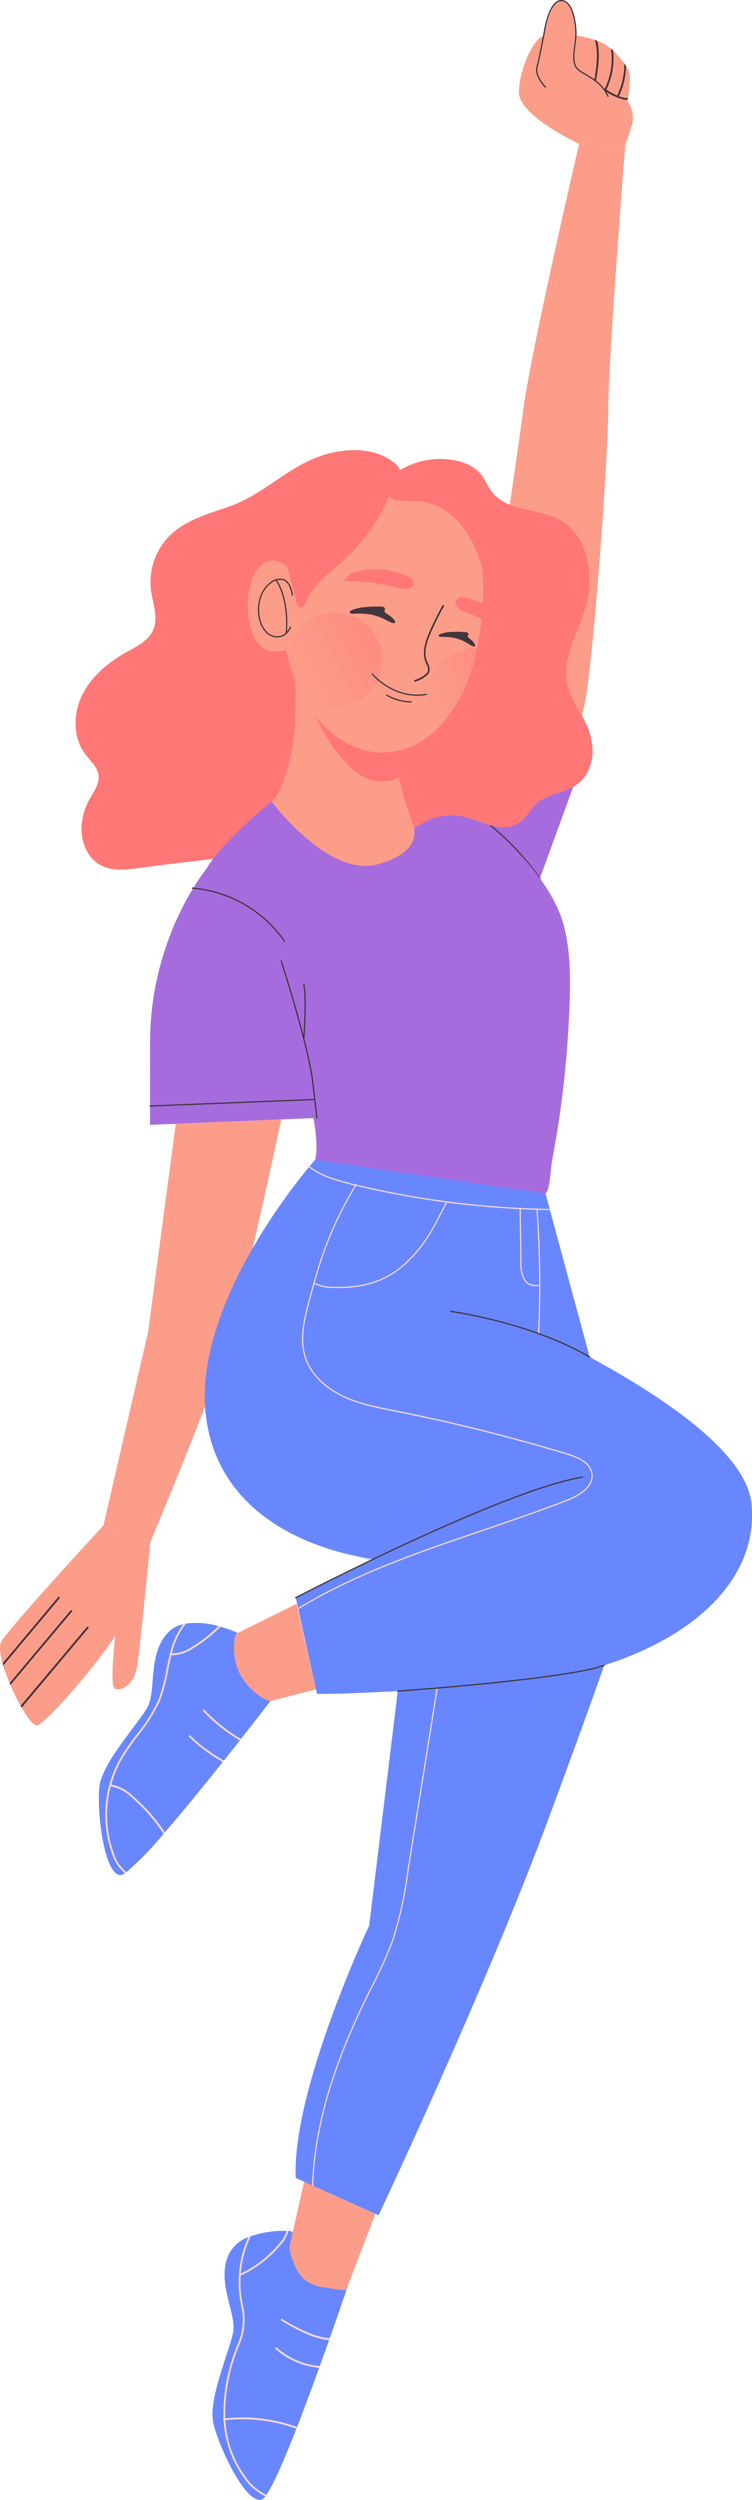 <svg xmlns="http://www.w3.org/2000/svg" xmlns:xlink="http://www.w3.org/1999/xlink" width="172.939" height="574.68" viewBox="0 0 172.939 574.68">
  <defs>
    <linearGradient id="linear-gradient" x1="-0.435" y1="0.994" x2="1.004" y2="0.233" gradientUnits="objectBoundingBox">
      <stop offset="0" stop-color="#fb9d89" stop-opacity="0"/>
      <stop offset="1" stop-color="#f77" stop-opacity="0.502"/>
    </linearGradient>
    <linearGradient id="linear-gradient-2" x1="-0.773" y1="0.916" x2="1.304" y2="0.226" xlink:href="#linear-gradient"/>
  </defs>
  <g id="Grupo_88042" data-name="Grupo 88042" transform="translate(-191.472 -77.671)">
    <path id="Trazado_120052" data-name="Trazado 120052" d="M262.4,146.963a25.5,25.5,0,0,0-3.324.941c-7.472,2.672-12.979,8.72-20.409,11.391-4.81,1.728-10.067,3.038-13.861,6.685a15.115,15.115,0,0,0-4.479,12.351c.322,2.928,1.751,6.4.592,9.294-1.126,2.811-4.325,4.175-6.778,5.6-4.029,2.344-7.72,5.551-9.712,9.765s-2.008,9.548.768,13.292c1.183,1.6,2.883,3.01,3.1,4.983.218,1.95-1.091,3.687-2.052,5.4-2,3.561-2.6,8.1-.733,11.734,2.942,5.722,8.64,4.607,13.864,3.883,11.657-1.614,23.879-2.356,35.274-5.363a17.224,17.224,0,0,0,7.205-3.356c2.526-2.243,3.744-5.6,4.563-8.874,1.71-6.844,2.09-13.937,2.7-20.966q1.283-14.717,3.97-29.269,1.328-7.2,3-14.331c.628-2.683,3.232-8.033.706-10.338C272.987,146.3,267.388,145.908,262.4,146.963Z" transform="translate(5.836 34.697)" fill="#f77"/>
    <g id="Grupo_88019" data-name="Grupo 88019" transform="translate(191.472 77.812)">
      <g id="Grupo_88015" data-name="Grupo 88015" transform="translate(95.341)">
        <g id="Grupo_88013" data-name="Grupo 88013" transform="translate(15.778)">
          <path id="Trazado_120053" data-name="Trazado 120053" d="M265.279,224.578s7.55-51.089,9.283-64.229,12.776-60.673,12.776-60.673l10.611.217s-3.9,49.344-3.9,60.456-3.562,60.542-5.581,68.777-3.225,13.637-3.225,13.637Z" transform="translate(-265.279 -66.759)" fill="#fb9d89"/>
          <g id="Grupo_88012" data-name="Grupo 88012" transform="translate(8.204)">
            <path id="Trazado_120054" data-name="Trazado 120054" d="M296.853,103.234a42.658,42.658,0,0,1-1.662,5.089l-10.6-.221s-14.078-6.463-13.858-12.01c.2-5.563,3.461-11.924,5.327-12.637a2.825,2.825,0,0,1,.339-.1,23.279,23.279,0,0,1,7.4-.119.033.033,0,0,1,.051,0,20.711,20.711,0,0,1,4.375,1c.17.051.34.119.509.187a10.923,10.923,0,0,1,3.172,1.8,5.524,5.524,0,0,1,.492.425c.119.117.238.22.339.339,1,1.085,1.68,1.9,2.24,2.612v.035q.228.33.406.61a4.261,4.261,0,0,1,.831,3.324,29.042,29.042,0,0,1-.39,3.987H295.8c-.018.17-.035.306-.051.425-.035.17-.051.271-.051.271A6.615,6.615,0,0,1,296.853,103.234Z" transform="translate(-270.728 -75.185)" fill="#fb9d89"/>
            <path id="Trazado_120055" data-name="Trazado 120055" d="M273.746,92.539s1.733-14.616,5.089-14.724,3.424,6.388,3.5,10.286,0,4.98,0,4.98Z" transform="translate(-269.203 -77.811)" fill="#fb9d89"/>
            <path id="Trazado_120056" data-name="Trazado 120056" d="M275.484,97.7s-2.526-2.492-1.948-4.619,1.593-7.635,1.593-7.635,1-7.451,3.856-7.632,3.509,5.557,3.5,7.632-1.086,5.829,0,7.635,5.271,2.237,7.365,6.713" transform="translate(-269.353 -77.812)" fill="none" stroke="#42353b" stroke-linecap="round" stroke-linejoin="round" stroke-width="0.282"/>
            <path id="Trazado_120057" data-name="Trazado 120057" d="M282.652,93.17a.145.145,0,0,1-.05.1.185.185,0,0,1-.154.068h-.033a.2.2,0,0,1-.17-.236c0-.035.017-.051.017-.086.476-2.9,1-6.174.135-9.193.17.051.34.119.509.187C283.688,87.064,283.145,90.286,282.652,93.17Z" transform="translate(-264.907 -74.773)" fill="#42353b"/>
            <path id="Trazado_120058" data-name="Trazado 120058" d="M284.265,94.573c-.035.086-.068.154-.1.221a.234.234,0,0,1-.187.1.216.216,0,0,1-.1-.017.223.223,0,0,1-.1-.288,15.676,15.676,0,0,0,1.543-9.449,5.53,5.53,0,0,1,.492.425A16.318,16.318,0,0,1,284.265,94.573Z" transform="translate(-264.144 -74.107)" fill="#42353b"/>
            <path id="Trazado_120059" data-name="Trazado 120059" d="M289.18,93.331c-.018.17-.035.306-.051.425a1.074,1.074,0,0,1-.238.017,2.839,2.839,0,0,1-.729-.084,13.637,13.637,0,0,1-4.225-1.935c-.033-.033-.068-.068-.068-.1a.151.151,0,0,1-.017-.187.225.225,0,0,1,.288-.084c.035.017.051.033.086.05a19.559,19.559,0,0,0,2.493,1.358c.119.051.254.1.373.152a8.959,8.959,0,0,0,1.153.339A2.618,2.618,0,0,0,289.18,93.331Z" transform="translate(-264.106 -70.965)" fill="#42353b"/>
            <path id="Trazado_120060" data-name="Trazado 120060" d="M287.786,88.028a16.888,16.888,0,0,1-1.629,6.886.036.036,0,0,1-.033.035.164.164,0,0,1-.154.084.216.216,0,0,1-.1-.017.205.205,0,0,1-.119-.22.1.1,0,0,1,.017-.068,16.457,16.457,0,0,0,1.612-7.311v-.035Z" transform="translate(-263.136 -72.973)" fill="#42353b"/>
          </g>
        </g>
        <g id="Grupo_88014" data-name="Grupo 88014" transform="translate(0 160.44)">
          <path id="Trazado_120061" data-name="Trazado 120061" d="M293.762,197.9l-2.476,6.768-7.531,20.66-.136.407-.288.78-22.781-14.978-5.75-3.783,1.442-3.834L261.6,189.6l1.951-5.224,1.255.56,18.2,8.142,8.261,3.7.153.068Z" transform="translate(-254.799 -184.38)" fill="#a66cde"/>
          <path id="Trazado_120062" data-name="Trazado 120062" d="M266.364,203.732A62.111,62.111,0,0,1,277.81,216" transform="translate(-248.953 -174.597)" fill="none" stroke="#42353b" stroke-linecap="round" stroke-linejoin="round" stroke-width="0.282"/>
        </g>
        <path id="Trazado_120063" data-name="Trazado 120063" d="M286.8,194.728a8.936,8.936,0,0,1-3.342,5.394,6.352,6.352,0,0,1-.848.525l-7.531,20.66a12.869,12.869,0,0,1-2.969-3.969c-.644-1.764.915-3.749,1.527-5.429,1.034-2.85,1.73-5.834,2.645-8.735a36.468,36.468,0,0,1,1.545-4.325,15.356,15.356,0,0,1,2.6-4.224,7.549,7.549,0,0,1,2.12-1.679,1.3,1.3,0,0,1,.2-.119c.035-.017.051-.033.084-.051a3,3,0,0,1,2.511-.271A2.9,2.9,0,0,1,286.8,194.728Z" transform="translate(-246.125 -19.92)" fill="#a66cde" opacity="0.32" style="mix-blend-mode: multiply;isolation: isolate"/>
      </g>
      <g id="Grupo_88016" data-name="Grupo 88016" transform="translate(34.497 179.524)">
        <path id="Trazado_120064" data-name="Trazado 120064" d="M238.038,201.654s-11.323,9.071-15.112,15.639c0,0,11.35,26.2,17.722,37.753s8.621,24.633,7.37,29c-.345,1.2-.044,1.606-.044,1.606s32.188,17.076,53.035,6.1c1.021-.543,1.213-5.735,1.417-6.885.653-3.7,1.328-7.388,1.859-11.112q1.54-10.815,2.1-21.755c.36-6.907.628-14.552-1.009-21.281-1.57-6.453-6.055-12.454-10.367-17.089a92.587,92.587,0,0,0-10.254-9.264c-1.742-1.387-3.716-2.612-5.331-4.16-.823-.789-1.951-3.311-3.3-3.145Z" transform="translate(-210.067 -197.056)" fill="#a66cde"/>
        <path id="Trazado_120065" data-name="Trazado 120065" d="M227.244,210.5s-12.835,15.517-12.848,39.774l-.011,18.911,38.377-1.588s1.909-9.239-5.019-22.52S227.244,210.5,227.244,210.5Z" transform="translate(-214.385 -190.26)" fill="#a66cde"/>
        <path id="Trazado_120066" data-name="Trazado 120066" d="M234.426,224.451s6.249,19.344,7.228,27.717l.977,8.374" transform="translate(-204.254 -183.207)" fill="none" stroke="#42353b" stroke-linecap="round" stroke-linejoin="round" stroke-width="0.282"/>
        <path id="Trazado_120067" data-name="Trazado 120067" d="M237.874,240.525s.708-9.062,0-12.526" transform="translate(-202.511 -181.413)" fill="none" stroke="#42353b" stroke-linecap="round" stroke-linejoin="round" stroke-width="0.282"/>
        <line id="Línea_213" data-name="Línea 213" y1="1.496" x2="37.883" transform="translate(0 73.095)" fill="none" stroke="#42353b" stroke-linecap="round" stroke-linejoin="round" stroke-width="0.282"/>
        <path id="Trazado_120068" data-name="Trazado 120068" d="M220.848,213.324a28.8,28.8,0,0,1,21.195,12.205" transform="translate(-211.118 -188.832)" fill="none" stroke="#42353b" stroke-linecap="round" stroke-linejoin="round" stroke-width="0.282"/>
      </g>
      <g id="Grupo_88018" data-name="Grupo 88018" transform="translate(0 257.199)">
        <path id="Trazado_120069" data-name="Trazado 120069" d="M223.911,249.652,217.56,297.4l-10.29,44.6,10.774,3.838s14.129-33.545,18.265-47.054,11.845-50.128,11.845-50.128Z" transform="translate(-183.485 -248.649)" fill="#fb9d89"/>
        <g id="Grupo_88017" data-name="Grupo 88017" transform="translate(0 93.34)">
          <path id="Trazado_120070" data-name="Trazado 120070" d="M226.036,314.48l-5.6,16.912c-1.646,5.8-18.184,24.682-20.389,25.224-.745.187-2.136-1.56-3.6-4.088-.086-.135-.154-.271-.238-.408a47.025,47.025,0,0,1-2.341-4.816,3.2,3.2,0,0,1-.187-.425c-.577-1.375-1.085-2.764-1.475-4.036-.051-.17-.084-.324-.136-.492-.628-2.239-.831-4.122-.306-5.021,1.935-3.308,23.476-26.682,23.476-26.682Z" transform="translate(-191.472 -310.647)" fill="#fb9d89"/>
          <path id="Trazado_120071" data-name="Trazado 120071" d="M210.107,328.314s-2.62,18.059-.828,18.61,4.274-1.319,4.962-4.8,3.1-28.93,3.1-28.93l-6,4.5Z" transform="translate(-182.786 -309.357)" fill="#fb9d89"/>
          <path id="Trazado_120072" data-name="Trazado 120072" d="M210.211,326.435l-15.35,18.286c-.086-.135-.154-.271-.238-.408l15.266-18.149a.211.211,0,0,1,.289-.033A.217.217,0,0,1,210.211,326.435Z" transform="translate(-189.878 -302.841)" fill="#42353b"/>
          <path id="Trazado_120073" data-name="Trazado 120073" d="M207.278,323.924l-14.147,16.844a3.2,3.2,0,0,1-.187-.425l14.012-16.69a.21.21,0,0,1,.288-.035A.218.218,0,0,1,207.278,323.924Z" transform="translate(-190.727 -304.111)" fill="#42353b"/>
          <path id="Trazado_120074" data-name="Trazado 120074" d="M204.969,321.882l-12.96,15.454c-.051-.17-.084-.324-.136-.492l12.773-15.233a.217.217,0,0,1,.306-.017A.2.2,0,0,1,204.969,321.882Z" transform="translate(-191.268 -305.141)" fill="#42353b"/>
        </g>
      </g>
    </g>
    <g id="Grupo_88031" data-name="Grupo 88031" transform="translate(248.44 183.186)">
      <path id="Trazado_120075" data-name="Trazado 120075" d="M299.19,215.711a7.8,7.8,0,0,1-.238,1.527,8.936,8.936,0,0,1-3.342,5.394,6.355,6.355,0,0,1-.848.525c-1.951,1.12-4.309,1.543-6.328,2.528a7.749,7.749,0,0,0-1.968,1.256c-1.543,1.356-2.442,3.357-4.139,4.494-1.917,1.272-4.426,1.171-6.648.577a2.372,2.372,0,0,0-.322-.084c-2.087-.61-4.089-1.543-6.225-1.968a12.623,12.623,0,0,0-5.105.068,12.149,12.149,0,0,0-3.7,1.375,13.3,13.3,0,0,1-2.171,1.137,3.1,3.1,0,0,1-1.305.152,4.354,4.354,0,0,1-2.6-1.781,24.133,24.133,0,0,1-4.19-7.344c-.221-.56-.408-1.12-.577-1.68a35.311,35.311,0,0,1-1.34-6.819c-.135-1.256-.2-2.511-.221-3.749-.017-.628,0-1.256.018-1.883a83.7,83.7,0,0,1,.729-9.006c.119-.9.238-1.781.357-2.663.339-2.443.7-4.869,1-7.311l.051-.408c.238-1.9.425-3.8.595-5.716.068-.848.136-1.713.185-2.561.119-1.7.2-3.408.273-5.105.033-1.153.051-2.29.068-3.427.017-1.221.017-2.46,0-3.681q-.025-4.555-.357-9.108c-.017-.254-.033-.492-.051-.73a14.785,14.785,0,0,1,.154-4.766,5.405,5.405,0,0,1,1.373-2.526,4.668,4.668,0,0,1,.646-.646,3.241,3.241,0,0,1,.458-.372,11.476,11.476,0,0,1,1.391-.985c.033-.017.084-.051.117-.068a18.037,18.037,0,0,1,10.975-2.477c2.918.271,5.954,1.256,7.735,3.579.9,1.171,1.424,2.579,2.29,3.749a9.465,9.465,0,0,0,4.24,3.088c4.054,1.611,9.211,1.7,12.824,4.325a13.726,13.726,0,0,1,4.885,8.023,21.97,21.97,0,0,1,.084,9.8c-.763,3.393-2.306,6.531-3.46,9.805s-1.883,6.852-.95,10.194a28.629,28.629,0,0,0,3.189,6.361c.221.39.441.78.644,1.188A15,15,0,0,1,299.19,215.711Z" transform="translate(-219.903 -147.803)" fill="#f77"/>
      <g id="Grupo_88020" data-name="Grupo 88020" transform="translate(5.5 47.688)">
        <path id="Trazado_120076" data-name="Trazado 120076" d="M257.406,224.955c-11.4,3.172-24.442-14.415-24.442-14.415s1.917-1.037,4.088-9.111c2.171-8.091,1.153-21.949,1.153-21.949l16.759,13.5,6.344,5.123a27.067,27.067,0,0,0,.9,6.972,93.873,93.873,0,0,0,3.138,10.346S268.806,221.783,257.406,224.955Z" transform="translate(-232.964 -179.479)" fill="#fb9d89"/>
        <path id="Trazado_120077" data-name="Trazado 120077" d="M259.382,202.445a9.991,9.991,0,0,1-3.816.864c-9.568.458-17.014-18.625-17.014-18.625l13.587,5.665,6.344,5.123A27.069,27.069,0,0,0,259.382,202.445Z" transform="translate(-230.139 -176.848)" fill="#f77"/>
        <path id="Trazado_120078" data-name="Trazado 120078" d="M259.382,202.445a9.991,9.991,0,0,1-3.816.864c-9.568.458-17.014-18.625-17.014-18.625l13.587,5.665,6.344,5.123A27.069,27.069,0,0,0,259.382,202.445Z" transform="translate(-230.139 -176.848)" fill="#f77" opacity="0.35" style="mix-blend-mode: multiply;isolation: isolate"/>
      </g>
      <path id="Trazado_120079" data-name="Trazado 120079" d="M280.787,179.4c-.068,1.239-.17,2.443-.289,3.613-.254,2.477-.644,4.8-1.018,6.751a46.683,46.683,0,0,1-1.373,5.445,34.308,34.308,0,0,1-7.21,12.467,18.658,18.658,0,0,1-10.889,5.9c-10.28,1.509-18.828-7.056-22.17-15.894a49.95,49.95,0,0,1-3.408-15.52s-.254-31.568,26.716-31.33C278.5,150.992,281.466,166.547,280.787,179.4Z" transform="translate(-226.724 -146.269)" fill="#fb9d89"/>
      <path id="Trazado_120080" data-name="Trazado 120080" d="M253.174,155.981c1.957.476,4.018.185,6.018.422,4.355.518,8.1,3.552,10.477,7.237s3.58,7.99,4.625,12.249a3.166,3.166,0,0,0,.729,1.6,1.083,1.083,0,0,0,1.569.009,1.535,1.535,0,0,0,.208-.805,32.734,32.734,0,0,0-3.743-17.3,14.373,14.373,0,0,0-10.3-8.083A32.051,32.051,0,0,0,251,150.34C246.95,150.76,251.148,155.487,253.174,155.981Z" transform="translate(-219.206 -146.607)" fill="#f77"/>
      <g id="Grupo_88022" data-name="Grupo 88022" transform="translate(0 23.328)">
        <path id="Trazado_120081" data-name="Trazado 120081" d="M243.228,172.5s-4.474-11.838-10.105-8.663-5.2,20.644,2.454,20.355,7.651-2.165,7.651-2.165Z" transform="translate(-229.311 -163.299)" fill="#fb9d89"/>
        <g id="Grupo_88021" data-name="Grupo 88021" transform="translate(2.486 4.302)">
          <path id="Trazado_120082" data-name="Trazado 120082" d="M238.751,169.849c-.235-1.409-.671-3.05-2.023-3.555a3.236,3.236,0,0,0-2.942.664c-2.452,1.805-3.253,5.226-2.612,8.176a6.117,6.117,0,0,0,1.777,3.366,3.389,3.389,0,0,0,3.624.637A4.116,4.116,0,0,0,238.3,177.2" transform="translate(-230.962 -166.156)" fill="none" stroke="#42353b" stroke-linecap="round" stroke-linejoin="round" stroke-width="0.286"/>
          <path id="Trazado_120083" data-name="Trazado 120083" d="M233.632,166.27s3.061,3.957,2.355,12.237" transform="translate(-229.613 -166.098)" fill="none" stroke="#42353b" stroke-linecap="round" stroke-linejoin="round" stroke-width="0.286"/>
        </g>
      </g>
      <g id="Grupo_88030" data-name="Grupo 88030" transform="translate(9.288 25.32)">
        <path id="Trazado_120084" data-name="Trazado 120084" d="M257.12,182.106a10.82,10.82,0,1,1-10.82-10.82A10.821,10.821,0,0,1,257.12,182.106Z" transform="translate(-235.48 -161.253)" fill="url(#linear-gradient)"/>
        <path id="Trazado_120085" data-name="Trazado 120085" d="M268.135,176.7a46.7,46.7,0,0,1-1.373,5.445,34.309,34.309,0,0,1-7.21,12.467,10.7,10.7,0,0,1-2.68-7.108,10.808,10.808,0,0,1,10.822-10.822A3.771,3.771,0,0,1,268.135,176.7Z" transform="translate(-224.666 -158.524)" fill="url(#linear-gradient-2)"/>
        <g id="Grupo_88029" data-name="Grupo 88029" transform="translate(12.842)">
          <path id="Trazado_120086" data-name="Trazado 120086" d="M246.568,165.376a3.629,3.629,0,0,0-2.558,2.052,44.214,44.214,0,0,1,13.036,1.647c1.28.36,3.654-.047,2.651-1.956-.509-.968-2.331-1.3-3.267-1.624A15.373,15.373,0,0,0,246.568,165.376Z" transform="translate(-244.01 -164.622)" fill="#f77"/>
          <path id="Trazado_120087" data-name="Trazado 120087" d="M267.338,170.267c-.068,1.239-.17,2.443-.289,3.613a40.957,40.957,0,0,0-4.1-1.68c-1.256-.44-2.969-2.136-1.052-3.121.967-.509,2.647.272,3.613.544A13.833,13.833,0,0,1,267.338,170.267Z" transform="translate(-235.404 -162.453)" fill="#f77"/>
          <g id="Grupo_88028" data-name="Grupo 88028" transform="translate(1.318 8.246)">
            <g id="Grupo_88026" data-name="Grupo 88026" transform="translate(14.821)">
              <g id="Grupo_88025" data-name="Grupo 88025">
                <g id="Grupo_88024" data-name="Grupo 88024">
                  <g id="Grupo_88023" data-name="Grupo 88023">
                    <path id="Trazado_120088" data-name="Trazado 120088" d="M254.887,187.73a.19.19,0,0,1-.151-.146.2.2,0,0,1,.133-.242,6.715,6.715,0,0,0,2.489-1.323,1.734,1.734,0,0,0,.5-.592,2.293,2.293,0,0,0-.313-1.754c-.063-.14-.125-.279-.179-.416-.911-2.245-.029-4.863.842-6.892a62.842,62.842,0,0,1,3.058-6.171.18.18,0,0,1,.254-.066.207.207,0,0,1,.062.272,61.842,61.842,0,0,0-3.038,6.129c-.891,2.076-1.686,4.48-.84,6.57.054.131.114.266.175.4a2.61,2.61,0,0,1,.315,2.091,2.107,2.107,0,0,1-.61.738,7.055,7.055,0,0,1-2.623,1.4A.154.154,0,0,1,254.887,187.73Z" transform="translate(-254.73 -170.099)" fill="#42353b"/>
                  </g>
                </g>
              </g>
            </g>
            <g id="Grupo_88027" data-name="Grupo 88027" transform="translate(0 0.346)">
              <path id="Trazado_120089" data-name="Trazado 120089" d="M252.1,170.353a1.46,1.46,0,0,1,.637.126.464.464,0,0,1,.254.525,2.257,2.257,0,0,0-.12.26c-.092.429.851.915,1.149,1.134a4.184,4.184,0,0,1,1.26,1.274c.113.208.122.51-.2.492a2.756,2.756,0,0,1-1.049-.333c-.711-.343-1.394-.739-2.133-1.028a12.764,12.764,0,0,0-2.317-.656,18.261,18.261,0,0,0-3.932-.154,2.185,2.185,0,0,1-.358-.029c-.16-.024-.339-.077-.394-.221a.3.3,0,0,1,.06-.289.789.789,0,0,1,.25-.193,9.574,9.574,0,0,1,3.384-.805A22.935,22.935,0,0,1,252.1,170.353Z" transform="translate(-244.885 -170.329)" fill="#42353b"/>
              <path id="Trazado_120090" data-name="Trazado 120090" d="M264.644,174.289a1.11,1.11,0,0,1,.512.134.353.353,0,0,1,.141.447,2.227,2.227,0,0,0-.134.209c-.133.351.584.8.8.994a2.974,2.974,0,0,1,.878,1.113c.066.176.033.429-.229.4a2.129,2.129,0,0,1-.825-.324c-.544-.318-1.057-.677-1.63-.951a9.852,9.852,0,0,0-1.834-.65,14.926,14.926,0,0,0-3.238-.309,1.585,1.585,0,0,1-.294-.041c-.13-.026-.271-.078-.3-.2a.274.274,0,0,1,.089-.238.738.738,0,0,1,.233-.149,8.481,8.481,0,0,1,2.909-.51A19.028,19.028,0,0,1,264.644,174.289Z" transform="translate(-238.008 -168.379)" fill="#42353b"/>
            </g>
            <path id="Trazado_120091" data-name="Trazado 120091" d="M248.336,180.63s4.908,5.992,12.415,4.693" transform="translate(-243.141 -164.776)" fill="none" stroke="#42353b" stroke-linecap="round" stroke-linejoin="round" stroke-width="0.282"/>
            <path id="Trazado_120092" data-name="Trazado 120092" d="M250.541,183.869a11.752,11.752,0,0,0,5.631,1.548" transform="translate(-242.026 -163.138)" fill="none" stroke="#42353b" stroke-linecap="round" stroke-linejoin="round" stroke-width="0.286"/>
          </g>
        </g>
      </g>
      <path id="Trazado_120093" data-name="Trazado 120093" d="M237.743,180.7a1.357,1.357,0,0,0,.342.756.941.941,0,0,0,1.221-.142,3.347,3.347,0,0,0,.655-1.17c1.561-3.735,5.1-6.173,8.128-8.863a42.9,42.9,0,0,0,10.552-14.364c.893-1.98,1.617-4.349.554-6.245-1.128-2.014-3.808-2.573-6.1-2.332a19.619,19.619,0,0,0-9.464,4.119,23.238,23.238,0,0,0-7.457,8.761C233.186,167.77,236.322,174.156,237.743,180.7Z" transform="translate(-226.473 -147.56)" fill="#f77"/>
    </g>
    <g id="Grupo_88041" data-name="Grupo 88041" transform="translate(214.197 344.318)">
      <g id="Grupo_88036" data-name="Grupo 88036" transform="translate(24.358)">
        <path id="Trazado_120094" data-name="Trazado 120094" d="M314.6,371.008c-.018.051-.035.084-.051.136-.17.492-.339,1-.525,1.56-2.154,6.108-5.87,16.437-12.332,33.874-14.283,38.538-38.98,90.886-38.98,90.886l-19.049-8.6c-.866-20.356,16.9-58.029,16.9-58.029l6.293-51.566.254-2.035.033-.289c-16.249.866-18.59.611-18.59.611l-4.885-22.086,17.962-8.837c-15.112-2.2-35.859-10.584-38.606-32.89-3.324-27,25.088-58.911,25.088-58.911l52.99,7.719,10.177,37.605c17.439,9.449,36.063,22.136,37.2,33.706C350.082,350.262,336.581,364.036,314.6,371.008Z" transform="translate(-222.745 -254.831)" fill="#6887ff"/>
        <path id="Trazado_120095" data-name="Trazado 120095" d="M299.737,332.088c-.17.492-.339,1-.525,1.56a14.371,14.371,0,0,1-3.308,1.85,82.894,82.894,0,0,1-10.823,3.443q-9.108,2.468-18.217,4.953c-3.207.881-6.666,1.746-9.787.525-1.289-.509-4.225-2.358-5.037-4.206l.2-1.986.051-.05c1.56-1.646,7.243-1.085,9.057-1.222,7.141-.525,14.248-1.086,21.391-1.7C288.507,334.784,294.377,334.242,299.737,332.088Z" transform="translate(-207.937 -215.776)" fill="#6887ff" opacity="0.27" style="mix-blend-mode: multiply;isolation: isolate"/>
        <path id="Trazado_120096" data-name="Trazado 120096" d="M248.93,322.908h.017a2.794,2.794,0,0,0,.357-.086c2.85-.712,6.6-2.951,7.463-3.392a249.3,249.3,0,0,1,37.42-15,.506.506,0,0,1,.152-.035c.882-.288,1.781-.559,2.68-.831.373-.542-.559-1.034-1.221-1.034a73.873,73.873,0,0,0-14.825,1.408,77.11,77.11,0,0,0-25.138,9.771c-1.781,1.085-10.128,5.5-9.923,7.768a1.861,1.861,0,0,0,.05.322Z" transform="translate(-211.036 -230.716)" fill="#6887ff" opacity="0.27" style="mix-blend-mode: multiply;isolation: isolate"/>
        <g id="Grupo_88035" data-name="Grupo 88035" transform="translate(20.916 1.399)">
          <g id="Grupo_88033" data-name="Grupo 88033" transform="translate(0.211)">
            <g id="Grupo_88032" data-name="Grupo 88032">
              <path id="Trazado_120097" data-name="Trazado 120097" d="M250.4,258.651c-5.885,9.879-8.122,16.654-11.031,27.778-1,3.844-1.814,7.951-.622,11.74,1.283,4.072,4.742,7.162,8.591,9.012s8.1,2.636,12.29,3.469q19.923,3.963,39.394,9.86c2.431.738,5.268,1.947,5.665,4.456.477,3.025-2.906,5.087-5.762,6.2-20.87,8.1-43.07,13.389-62.145,25.1" transform="translate(-236.778 -254.299)" fill="none" stroke="#f5d9d6" stroke-linecap="round" stroke-linejoin="round" stroke-width="0.282"/>
              <path id="Trazado_120098" data-name="Trazado 120098" d="M239.422,279.834a9.026,9.026,0,0,0,4.3,1.009c6.724.239,12.476-1.247,17.265-5.971,4.867-4.8,6.293-8.648,8.923-13.545" transform="translate(-235.441 -252.946)" fill="none" stroke="#f5d9d6" stroke-linecap="round" stroke-linejoin="round" stroke-width="0.282"/>
              <path id="Trazado_120099" data-name="Trazado 120099" d="M273.5,262.4a238.871,238.871,0,0,1,.379,28.394" transform="translate(-218.215 -252.404)" fill="none" stroke="#f5d9d6" stroke-linecap="round" stroke-linejoin="round" stroke-width="0.282"/>
              <path id="Trazado_120100" data-name="Trazado 120100" d="M275.094,279.8a2.863,2.863,0,0,1-3.339-1.552,8.349,8.349,0,0,1-.658-3.937c-.023-5.4-.139-6.508-.161-11.91" transform="translate(-219.51 -252.404)" fill="none" stroke="#f5d9d6" stroke-linecap="round" stroke-linejoin="round" stroke-width="0.282"/>
              <path id="Trazado_120101" data-name="Trazado 120101" d="M238.539,255.76c2.827,2.239,6.4,3.263,9.9,4.142a205.954,205.954,0,0,0,45.67,5.853" transform="translate(-235.888 -255.76)" fill="none" stroke="#f5d9d6" stroke-linecap="round" stroke-linejoin="round" stroke-width="0.282"/>
            </g>
            <path id="Trazado_120102" data-name="Trazado 120102" d="M267.821,335.681c-2.227,14.123-4.453,27.67-6.68,41.793a89.219,89.219,0,0,1-3.577,16.129,110.878,110.878,0,0,1-5.436,11.845c-6.915,13.964-12.445,28.974-12.91,44.55" transform="translate(-235.545 -215.358)" fill="none" stroke="#f5d9d6" stroke-linecap="round" stroke-linejoin="round" stroke-width="0.282"/>
          </g>
          <g id="Grupo_88034" data-name="Grupo 88034" transform="translate(0 33.417)">
            <path id="Trazado_120103" data-name="Trazado 120103" d="M260.322,277.956s18.349,2.5,31.959,10.516" transform="translate(-224.665 -277.956)" fill="none" stroke="#42353b" stroke-linecap="round" stroke-linejoin="round" stroke-width="0.282"/>
            <path id="Trazado_120104" data-name="Trazado 120104" d="M236.638,330.988s47.784-24.829,65.972-27.717" transform="translate(-236.638 -265.159)" fill="none" stroke="#42353b" stroke-linecap="round" stroke-linejoin="round" stroke-width="0.282"/>
            <path id="Trazado_120105" data-name="Trazado 120105" d="M252.234,337.929s38.983-2.723,47.454-5.93" transform="translate(-228.754 -250.636)" fill="none" stroke="#42353b" stroke-linecap="round" stroke-linejoin="round" stroke-width="0.282"/>
          </g>
        </g>
      </g>
      <g id="Grupo_88038" data-name="Grupo 88038" transform="translate(26.136 234.912)">
        <g id="Grupo_88037" data-name="Grupo 88037" transform="translate(0 10.928)">
          <path id="Trazado_120106" data-name="Trazado 120106" d="M255,431.165s-1.7,5.039-4.106,11.874c-.051.135-.1.289-.152.441-.662,1.865-1.375,3.884-2.138,5.954a2.5,2.5,0,0,1-.152.423c-1.612,4.462-3.359,9.211-5.072,13.587l-.152.406c-2.7,6.888-5.259,12.807-6.9,15.182a3.319,3.319,0,0,1-.254.357,2,2,0,0,1-.848.747c-3.681,1.067-9.974-12.315-11.127-17.744s3.817-16.555,4.6-20.8c.78-4.223-3.987-11.618-1-17.86a8.2,8.2,0,0,1,4.461-3.935,4.071,4.071,0,0,1,.492-.187,23.825,23.825,0,0,1,8.329-1.256,4.236,4.236,0,0,0,.441.017c.339.017.543.035.543.035Z" transform="translate(-223.926 -418.004)" fill="#6887ff"/>
          <path id="Trazado_120107" data-name="Trazado 120107" d="M235.526,479.131a.2.2,0,0,1-.083-.017,12.494,12.494,0,0,1-4.744-3.839,24.883,24.883,0,0,1-5.086-14.572,40.76,40.76,0,0,1,2.719-15.31c.1-.266.2-.536.3-.8a14.082,14.082,0,0,0,.977-9.723c-.1-.58-.2-1.158-.283-1.737a25.108,25.108,0,0,1,2.1-13.923.212.212,0,1,1,.385.178,24.669,24.669,0,0,0-2.064,13.685c.08.575.181,1.15.282,1.724a14.489,14.489,0,0,1-1,9.944l-.294.8a40.241,40.241,0,0,0-2.693,15.147,24.45,24.45,0,0,0,4.992,14.324,12.08,12.08,0,0,0,4.578,3.714.212.212,0,0,1-.083.407Z" transform="translate(-223.084 -417.637)" fill="#f5d9d6"/>
          <path id="Trazado_120108" data-name="Trazado 120108" d="M228.3,428.752a.208.208,0,0,1-.191-.122.211.211,0,0,1,.1-.281,26.03,26.03,0,0,0,9.033-7.017,7.392,7.392,0,0,0,1.682-3.04.212.212,0,0,1,.416.086,7.772,7.772,0,0,1-1.769,3.222,26.485,26.485,0,0,1-9.181,7.133A.213.213,0,0,1,228.3,428.752Z" transform="translate(-221.821 -418.122)" fill="#f5d9d6"/>
          <path id="Trazado_120109" data-name="Trazado 120109" d="M242.565,449.049l-.152.407a36.243,36.243,0,0,0-16.318-1.966,1.926,1.926,0,0,0-.306.033.147.147,0,0,1-.119-.033.184.184,0,0,1-.017-.34.1.1,0,0,1,.084-.051,2.361,2.361,0,0,1,.34-.033A36.983,36.983,0,0,1,242.565,449.049Z" transform="translate(-223.106 -403.608)" fill="#f5d9d6"/>
          <path id="Trazado_120110" data-name="Trazado 120110" d="M245.632,436.255c-.051.135-.1.289-.152.441a17.469,17.469,0,0,1-4.258-1.034,43.951,43.951,0,0,1-6.769-3.494.219.219,0,0,1-.084-.289.2.2,0,0,1,.289-.068,43.906,43.906,0,0,0,6.716,3.443A16.573,16.573,0,0,0,245.632,436.255Z" transform="translate(-218.659 -411.22)" fill="#f5d9d6"/>
          <path id="Trazado_120111" data-name="Trazado 120111" d="M243.766,440.439a2.5,2.5,0,0,1-.152.423,17.761,17.761,0,0,1-10.042-4.342.216.216,0,1,1,.288-.322A17.305,17.305,0,0,0,243.766,440.439Z" transform="translate(-219.084 -409.009)" fill="#f5d9d6"/>
        </g>
        <path id="Trazado_120112" data-name="Trazado 120112" d="M239.046,410.864,235.8,425.145c-.337,1.486.419,3.24.962,4.6a8.376,8.376,0,0,0,2.931,4.017,11.322,11.322,0,0,0,4.964,1.524c.45.06,3.922.811,4.136.256l6.62-17.289Z" transform="translate(-217.964 -410.864)" fill="#fb9d89"/>
      </g>
      <g id="Grupo_88040" data-name="Grupo 88040" transform="translate(0 102.052)">
        <g id="Grupo_88039" data-name="Grupo 88039" transform="translate(0 4.362)">
          <path id="Trazado_120113" data-name="Trazado 120113" d="M246.02,343.5s-2.764,3.63-6.751,8.7a4.161,4.161,0,0,1-.271.339c-1.137,1.442-2.358,3-3.646,4.631-.086.1-.17.2-.273.322-4.24,5.327-9.092,11.3-13.315,16.183l-.306.355a74.434,74.434,0,0,1-8.515,8.788c-.135.084-.254.185-.373.254a1.916,1.916,0,0,1-1.034.441c-3.816-.17-5.479-14.86-4.834-20.373.661-5.513,8.956-14.452,11.043-18.217,2.1-3.749-.018-12.282,4.8-17.235a6.973,6.973,0,0,1,3.427-1.865,2.916,2.916,0,0,1,.644-.135,17.994,17.994,0,0,1,7.464.593,3.968,3.968,0,0,1,.474.137,29.813,29.813,0,0,1,3.8,1.34Z" transform="translate(-206.566 -325.513)" fill="#6887ff"/>
          <path id="Trazado_120114" data-name="Trazado 120114" d="M226.117,325.632a17.159,17.159,0,0,0-3.24,6.819c-.033.135-.068.289-.1.424-.018.017-.018.017-.018.035-.271,1.135-.509,2.29-.745,3.425a36.945,36.945,0,0,1-1.883,7.04,38.619,38.619,0,0,1-5.021,7.99,50.75,50.75,0,0,0-3.851,5.614,24.447,24.447,0,0,0-2.306,5.649,2.016,2.016,0,0,0-.119.425,25.73,25.73,0,0,0,.679,15.334,8.7,8.7,0,0,0,2.934,4.377c-.135.084-.254.185-.373.254a9.419,9.419,0,0,1-2.967-4.5,26.38,26.38,0,0,1,1.781-21.746,50.279,50.279,0,0,1,3.884-5.665,37.566,37.566,0,0,0,4.97-7.906,38.263,38.263,0,0,0,1.865-6.954c.221-1.137.458-2.306.747-3.443a18.688,18.688,0,0,1,3.121-7.04A2.919,2.919,0,0,1,226.117,325.632Z" transform="translate(-206.068 -325.453)" fill="#f5d9d6"/>
          <path id="Trazado_120115" data-name="Trazado 120115" d="M220.927,361.208l-.306.355a39.466,39.466,0,0,0-7.413-8.446,9.1,9.1,0,0,0-4.715-2.477,1.392,1.392,0,0,0-.271-.035l.035-.425a2.607,2.607,0,0,1,.355.035,9.524,9.524,0,0,1,4.869,2.577A40.933,40.933,0,0,1,220.927,361.208Z" transform="translate(-205.729 -313.042)" fill="#f5d9d6"/>
          <path id="Trazado_120116" data-name="Trazado 120116" d="M229.029,326.163a34.207,34.207,0,0,1-6.921,5.343,8.753,8.753,0,0,1-3.85,1.2,2.509,2.509,0,0,1-.509-.035,1.22,1.22,0,0,1-.254-.035l.068-.423a1.7,1.7,0,0,0,.288.033,7.356,7.356,0,0,0,4.054-1.137,32.487,32.487,0,0,0,6.65-5.089A3.974,3.974,0,0,1,229.029,326.163Z" transform="translate(-201.041 -325.254)" fill="#f5d9d6"/>
          <path id="Trazado_120117" data-name="Trazado 120117" d="M231.237,345.513a4.15,4.15,0,0,1-.271.339A37.77,37.77,0,0,1,222.5,339.1a.21.21,0,0,1,.017-.288.214.214,0,0,1,.306,0A36.415,36.415,0,0,0,231.237,345.513Z" transform="translate(-198.535 -318.822)" fill="#f5d9d6"/>
          <path id="Trazado_120118" data-name="Trazado 120118" d="M228.4,348.492c-.086.1-.17.2-.272.322a36.325,36.325,0,0,1-7.752-5.768.21.21,0,0,1-.017-.288.216.216,0,0,1,.306-.017A35.38,35.38,0,0,0,228.4,348.492Z" transform="translate(-199.617 -316.831)" fill="#f5d9d6"/>
        </g>
        <path id="Trazado_120119" data-name="Trazado 120119" d="M241.611,322.616l-14.025,6.93s-1.835,6.627,2.7,11.707c3.181,3.562,5.292,3.72,5.292,3.72l10.477-2.687Z" transform="translate(-196.126 -322.616)" fill="#fb9d89"/>
      </g>
    </g>
  </g>
</svg>
